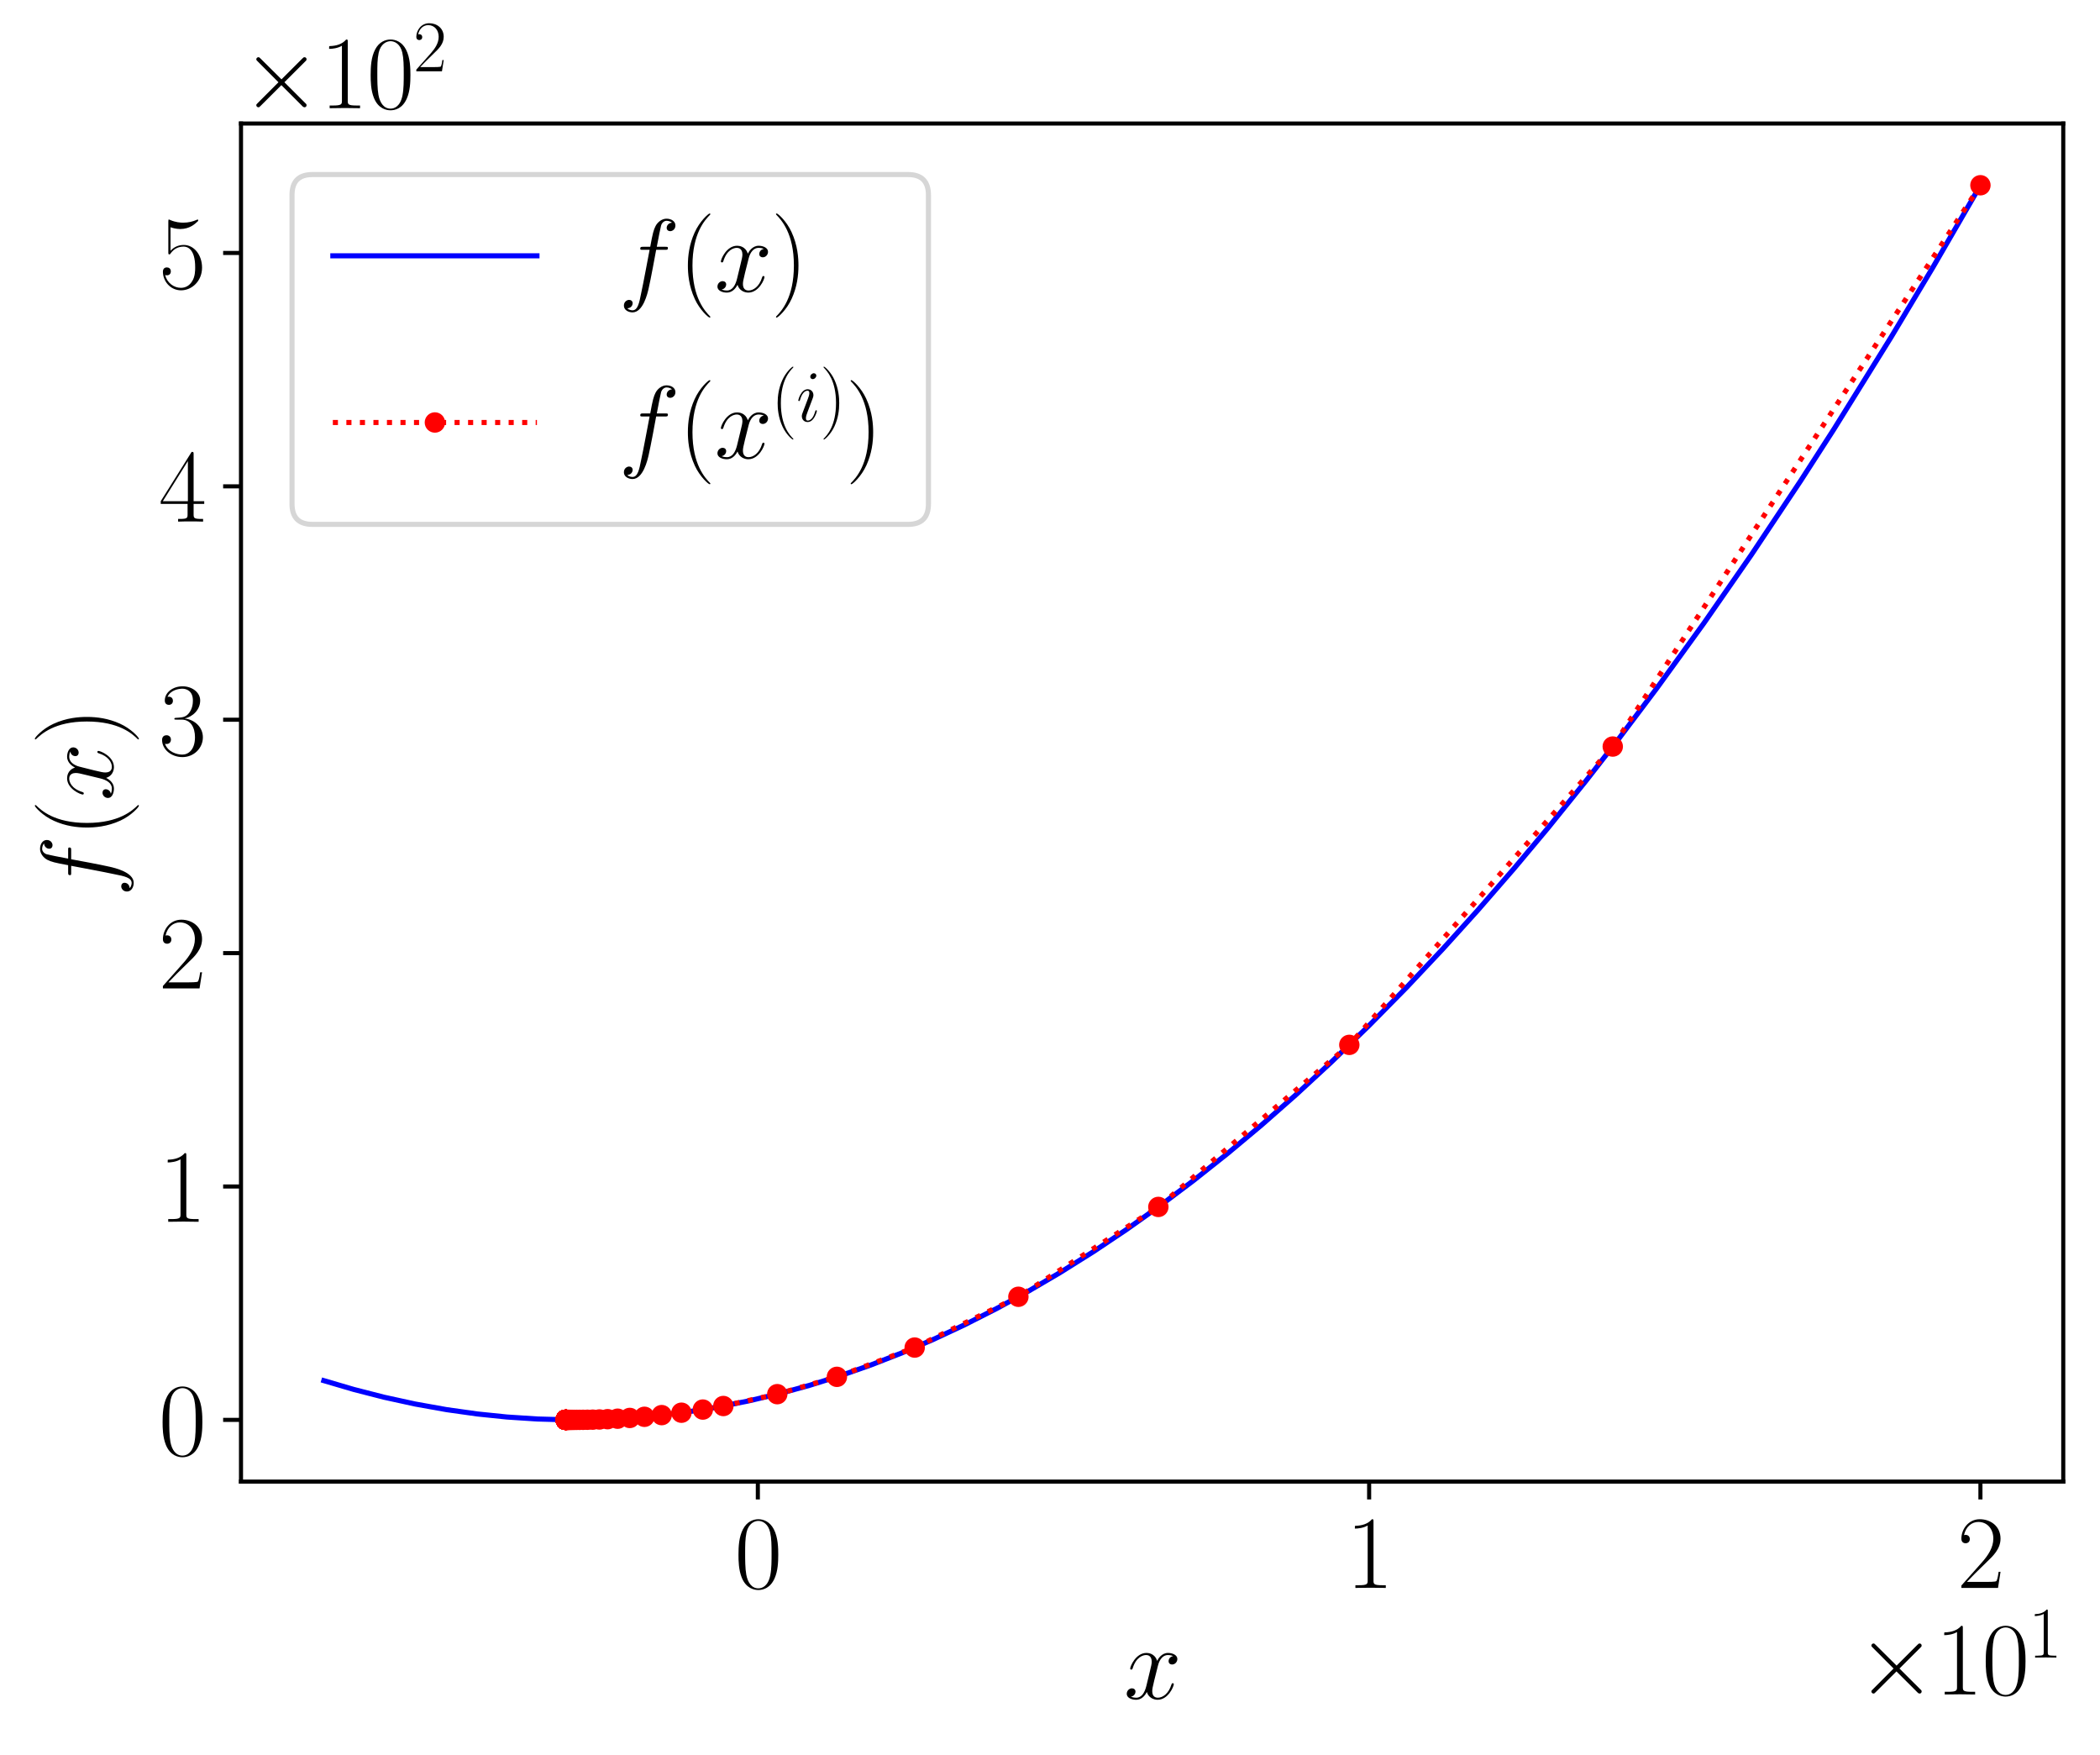 <?xml version="1.0" encoding="utf-8" standalone="no"?>
<!DOCTYPE svg PUBLIC "-//W3C//DTD SVG 1.1//EN"
  "http://www.w3.org/Graphics/SVG/1.1/DTD/svg11.dtd">
<svg xmlns:xlink="http://www.w3.org/1999/xlink" width="411.549pt" height="343.941pt" viewBox="0 0 411.549 343.941" xmlns="http://www.w3.org/2000/svg" version="1.1">
 <defs>
  <style type="text/css">*{stroke-linejoin: round; stroke-linecap: butt}</style>
 </defs>
 <g id="figure_1">
  <g id="patch_1">
   <path d="M 0 343.941 
L 411.549 343.941 
L 411.549 0 
L 0 0 
z
" style="fill: #ffffff"/>
  </g>
  <g id="axes_1">
   <g id="patch_2">
    <path d="M 47.229 290.316 
L 404.349 290.316 
L 404.349 24.204 
L 47.229 24.204 
z
" style="fill: #ffffff"/>
   </g>
   <g id="matplotlib.axis_1">
    <g id="xtick_1">
     <g id="line2d_1">
      <defs>
       <path id="m8db4715ea1" d="M 0 0 
L 0 3.5 
" style="stroke: #000000; stroke-width: 0.8"/>
      </defs>
      <g>
       <use xlink:href="#m8db4715ea1" x="148.519" y="290.316" style="stroke: #000000; stroke-width: 0.8"/>
      </g>
     </g>
     <g id="text_1">
      <!-- $\mathdefault{0}$ -->
      <g transform="translate(143.95 311.153) scale(0.2 -0.2)">
       <defs>
        <path id="CMR17-30" d="M 2688 2038 
C 2688 2430 2682 3099 2413 3613 
C 2176 4063 1798 4224 1466 4224 
C 1158 4224 768 4082 525 3620 
C 269 3137 243 2539 243 2038 
C 243 1671 250 1112 448 623 
C 723 -39 1216 -128 1466 -128 
C 1760 -128 2208 -7 2470 604 
C 2662 1048 2688 1568 2688 2038 
z
M 1466 -26 
C 1056 -26 813 328 723 816 
C 653 1196 653 1749 653 2109 
C 653 2604 653 3015 736 3407 
C 858 3954 1216 4121 1466 4121 
C 1728 4121 2067 3947 2189 3420 
C 2272 3054 2278 2623 2278 2109 
C 2278 1691 2278 1176 2202 797 
C 2067 96 1690 -26 1466 -26 
z
" transform="scale(0.016)"/>
       </defs>
       <use xlink:href="#CMR17-30" transform="scale(0.996)"/>
      </g>
     </g>
    </g>
    <g id="xtick_2">
     <g id="line2d_2">
      <g>
       <use xlink:href="#m8db4715ea1" x="268.317" y="290.316" style="stroke: #000000; stroke-width: 0.8"/>
      </g>
     </g>
     <g id="text_2">
      <!-- $\mathdefault{1}$ -->
      <g transform="translate(263.748 311.153) scale(0.2 -0.2)">
       <defs>
        <path id="CMR17-31" d="M 1702 4083 
C 1702 4217 1696 4224 1606 4224 
C 1357 3927 979 3833 621 3820 
C 602 3820 570 3820 563 3808 
C 557 3795 557 3782 557 3648 
C 755 3648 1088 3686 1344 3839 
L 1344 467 
C 1344 243 1331 166 781 166 
L 589 166 
L 589 0 
C 896 6 1216 12 1523 12 
C 1830 12 2150 6 2458 0 
L 2458 166 
L 2266 166 
C 1715 166 1702 236 1702 467 
L 1702 4083 
z
" transform="scale(0.016)"/>
       </defs>
       <use xlink:href="#CMR17-31" transform="scale(0.996)"/>
      </g>
     </g>
    </g>
    <g id="xtick_3">
     <g id="line2d_3">
      <g>
       <use xlink:href="#m8db4715ea1" x="388.116" y="290.316" style="stroke: #000000; stroke-width: 0.8"/>
      </g>
     </g>
     <g id="text_3">
      <!-- $\mathdefault{2}$ -->
      <g transform="translate(383.547 311.153) scale(0.2 -0.2)">
       <defs>
        <path id="CMR17-32" d="M 2669 990 
L 2554 990 
C 2490 537 2438 460 2413 422 
C 2381 371 1920 371 1830 371 
L 602 371 
C 832 620 1280 1073 1824 1596 
C 2214 1966 2669 2400 2669 3033 
C 2669 3788 2067 4224 1395 4224 
C 691 4224 262 3603 262 3027 
C 262 2777 448 2745 525 2745 
C 589 2745 781 2783 781 3007 
C 781 3206 614 3264 525 3264 
C 486 3264 448 3257 422 3244 
C 544 3788 915 4057 1306 4057 
C 1862 4057 2227 3616 2227 3033 
C 2227 2477 1901 1998 1536 1583 
L 262 147 
L 262 0 
L 2515 0 
L 2669 990 
z
" transform="scale(0.016)"/>
       </defs>
       <use xlink:href="#CMR17-32" transform="scale(0.996)"/>
      </g>
     </g>
    </g>
    <g id="text_4">
     <!-- $x$ -->
     <g transform="translate(220.245 332.866) scale(0.2 -0.2)">
      <defs>
       <path id="CMMI12-78" d="M 3034 2624 
C 2829 2585 2752 2431 2752 2310 
C 2752 2156 2874 2105 2963 2105 
C 3155 2105 3290 2271 3290 2444 
C 3290 2694 2982 2816 2714 2816 
C 2323 2816 2106 2451 2048 2329 
C 1901 2790 1504 2816 1389 2816 
C 736 2816 390 1993 390 1849 
C 390 1823 416 1790 461 1790 
C 512 1790 525 1829 538 1855 
C 755 2572 1184 2687 1370 2687 
C 1658 2687 1715 2438 1715 2284 
C 1715 2143 1677 1993 1600 1678 
L 1382 778 
C 1286 390 1101 64 762 64 
C 730 64 570 64 435 126 
C 666 166 717 358 717 435 
C 717 563 621 640 499 640 
C 346 640 179 505 179 300 
C 179 57 480 -64 755 -64 
C 1062 -64 1280 153 1414 415 
C 1517 64 1837 -64 2074 -64 
C 2726 -64 3072 751 3072 896 
C 3072 929 3046 955 3008 955 
C 2950 955 2944 922 2925 870 
C 2752 300 2381 64 2093 64 
C 1869 64 1747 204 1747 467 
C 1747 607 1773 712 1875 1146 
L 2099 2039 
C 2195 2425 2413 2687 2707 2687 
C 2720 2687 2899 2687 3034 2624 
z
" transform="scale(0.016)"/>
      </defs>
      <use xlink:href="#CMMI12-78" transform="scale(0.996)"/>
     </g>
    </g>
    <g id="text_5">
     <!-- $\times\mathdefault{10^{1}}\mathdefault{}$ -->
     <g transform="translate(363.747 332.033) scale(0.2 -0.2)">
      <defs>
       <path id="CMSY10-2" d="M 2490 1775 
L 1210 3046 
C 1133 3123 1120 3136 1069 3136 
C 1005 3136 941 3078 941 3008 
C 941 2963 954 2950 1024 2880 
L 2304 1596 
L 1024 313 
C 954 243 941 230 941 185 
C 941 115 1005 57 1069 57 
C 1120 57 1133 70 1210 147 
L 2483 1418 
L 3808 95 
C 3821 89 3866 57 3904 57 
C 3981 57 4032 115 4032 185 
C 4032 198 4032 223 4013 255 
C 4006 268 2989 1271 2669 1596 
L 3840 2765 
C 3872 2803 3968 2886 4000 2925 
C 4006 2937 4032 2963 4032 3008 
C 4032 3078 3981 3136 3904 3136 
C 3853 3136 3827 3110 3757 3040 
L 2490 1775 
z
" transform="scale(0.016)"/>
      </defs>
      <use xlink:href="#CMSY10-2" transform="scale(0.996)"/>
      <use xlink:href="#CMR17-31" transform="translate(77.487 0) scale(0.996)"/>
      <use xlink:href="#CMR17-30" transform="translate(123.178 0) scale(0.996)"/>
      <use xlink:href="#CMR17-31" transform="translate(168.868 36.154) scale(0.697)"/>
     </g>
    </g>
   </g>
   <g id="matplotlib.axis_2">
    <g id="ytick_1">
     <g id="line2d_4">
      <defs>
       <path id="mb67c71b367" d="M 0 0 
L -3.5 0 
" style="stroke: #000000; stroke-width: 0.8"/>
      </defs>
      <g>
       <use xlink:href="#mb67c71b367" x="47.229" y="278.22" style="stroke: #000000; stroke-width: 0.8"/>
      </g>
     </g>
     <g id="text_6">
      <!-- $\mathdefault{0}$ -->
      <g transform="translate(31.091 285.139) scale(0.2 -0.2)">
       <use xlink:href="#CMR17-30" transform="scale(0.996)"/>
      </g>
     </g>
    </g>
    <g id="ytick_2">
     <g id="line2d_5">
      <g>
       <use xlink:href="#mb67c71b367" x="47.229" y="232.488" style="stroke: #000000; stroke-width: 0.8"/>
      </g>
     </g>
     <g id="text_7">
      <!-- $\mathdefault{1}$ -->
      <g transform="translate(31.091 239.407) scale(0.2 -0.2)">
       <use xlink:href="#CMR17-31" transform="scale(0.996)"/>
      </g>
     </g>
    </g>
    <g id="ytick_3">
     <g id="line2d_6">
      <g>
       <use xlink:href="#mb67c71b367" x="47.229" y="186.757" style="stroke: #000000; stroke-width: 0.8"/>
      </g>
     </g>
     <g id="text_8">
      <!-- $\mathdefault{2}$ -->
      <g transform="translate(31.091 193.675) scale(0.2 -0.2)">
       <use xlink:href="#CMR17-32" transform="scale(0.996)"/>
      </g>
     </g>
    </g>
    <g id="ytick_4">
     <g id="line2d_7">
      <g>
       <use xlink:href="#mb67c71b367" x="47.229" y="141.025" style="stroke: #000000; stroke-width: 0.8"/>
      </g>
     </g>
     <g id="text_9">
      <!-- $\mathdefault{3}$ -->
      <g transform="translate(31.091 147.944) scale(0.2 -0.2)">
       <defs>
        <path id="CMR17-33" d="M 1414 2176 
C 1984 2176 2234 1673 2234 1094 
C 2234 322 1824 25 1453 25 
C 1114 25 563 193 390 691 
C 422 678 454 678 486 678 
C 640 678 755 780 755 947 
C 755 1132 614 1216 486 1216 
C 378 1216 211 1164 211 927 
C 211 335 787 -128 1466 -128 
C 2176 -128 2720 432 2720 1087 
C 2720 1718 2208 2176 1600 2246 
C 2086 2347 2554 2776 2554 3353 
C 2554 3856 2048 4224 1472 4224 
C 890 4224 378 3862 378 3347 
C 378 3123 544 3084 627 3084 
C 762 3084 877 3167 877 3334 
C 877 3500 762 3584 627 3584 
C 602 3584 570 3584 544 3571 
C 730 3999 1235 4076 1459 4076 
C 1683 4076 2106 3966 2106 3347 
C 2106 3167 2080 2851 1862 2574 
C 1670 2329 1453 2316 1242 2297 
C 1210 2297 1062 2284 1037 2284 
C 992 2278 966 2272 966 2227 
C 966 2182 973 2176 1101 2176 
L 1414 2176 
z
" transform="scale(0.016)"/>
       </defs>
       <use xlink:href="#CMR17-33" transform="scale(0.996)"/>
      </g>
     </g>
    </g>
    <g id="ytick_5">
     <g id="line2d_8">
      <g>
       <use xlink:href="#mb67c71b367" x="47.229" y="95.294" style="stroke: #000000; stroke-width: 0.8"/>
      </g>
     </g>
     <g id="text_10">
      <!-- $\mathdefault{4}$ -->
      <g transform="translate(31.091 102.212) scale(0.2 -0.2)">
       <defs>
        <path id="CMR17-34" d="M 2150 4147 
C 2150 4281 2144 4288 2029 4288 
L 128 1254 
L 128 1088 
L 1779 1088 
L 1779 460 
C 1779 230 1766 166 1318 166 
L 1197 166 
L 1197 0 
C 1402 12 1747 12 1965 12 
C 2182 12 2528 12 2733 0 
L 2733 166 
L 2611 166 
C 2163 166 2150 230 2150 460 
L 2150 1088 
L 2803 1088 
L 2803 1254 
L 2150 1254 
L 2150 4147 
z
M 1798 3723 
L 1798 1254 
L 256 1254 
L 1798 3723 
z
" transform="scale(0.016)"/>
       </defs>
       <use xlink:href="#CMR17-34" transform="scale(0.996)"/>
      </g>
     </g>
    </g>
    <g id="ytick_6">
     <g id="line2d_9">
      <g>
       <use xlink:href="#mb67c71b367" x="47.229" y="49.562" style="stroke: #000000; stroke-width: 0.8"/>
      </g>
     </g>
     <g id="text_11">
      <!-- $\mathdefault{5}$ -->
      <g transform="translate(31.091 56.481) scale(0.2 -0.2)">
       <defs>
        <path id="CMR17-35" d="M 730 3750 
C 794 3724 1056 3641 1325 3641 
C 1920 3641 2246 3961 2432 4140 
C 2432 4191 2432 4224 2394 4224 
C 2387 4224 2374 4224 2323 4198 
C 2099 4102 1837 4032 1517 4032 
C 1325 4032 1037 4055 723 4191 
C 653 4224 640 4224 634 4224 
C 602 4224 595 4217 595 4090 
L 595 2231 
C 595 2113 595 2080 659 2080 
C 691 2080 704 2093 736 2139 
C 941 2435 1222 2560 1542 2560 
C 1766 2560 2246 2415 2246 1293 
C 2246 1087 2246 716 2054 422 
C 1894 159 1645 25 1370 25 
C 947 25 518 319 403 812 
C 429 806 480 793 506 793 
C 589 793 749 838 749 1036 
C 749 1209 627 1280 506 1280 
C 358 1280 262 1190 262 1011 
C 262 454 704 -128 1382 -128 
C 2042 -128 2669 441 2669 1267 
C 2669 2054 2170 2662 1549 2662 
C 1222 2662 947 2540 730 2304 
L 730 3750 
z
" transform="scale(0.016)"/>
       </defs>
       <use xlink:href="#CMR17-35" transform="scale(0.996)"/>
      </g>
     </g>
    </g>
    <g id="text_12">
     <!-- $f(x)$ -->
     <g transform="translate(22.126 175.732) rotate(-90) scale(0.2 -0.2)">
      <defs>
       <path id="CMMI12-66" d="M 2854 2566 
C 2982 2566 3034 2566 3034 2687 
C 3034 2752 2982 2752 2867 2752 
L 2349 2752 
C 2470 3398 2560 3846 2611 4051 
C 2650 4204 2784 4351 2950 4351 
C 3085 4351 3219 4294 3283 4236 
C 3034 4211 2957 4025 2957 3916 
C 2957 3788 3053 3712 3174 3712 
C 3302 3712 3494 3820 3494 4064 
C 3494 4332 3226 4480 2944 4480 
C 2669 4480 2400 4275 2272 4025 
C 2157 3801 2093 3573 1946 2752 
L 1517 2752 
C 1395 2752 1331 2752 1331 2636 
C 1331 2566 1370 2566 1498 2566 
L 1907 2566 
C 1792 1977 1530 545 1382 -132 
C 1274 -685 1178 -1152 858 -1152 
C 838 -1152 653 -1152 538 -1031 
C 864 -1005 864 -724 864 -717 
C 864 -589 768 -512 646 -512 
C 518 -512 326 -621 326 -865 
C 326 -1140 608 -1280 858 -1280 
C 1510 -1280 1779 -113 1850 203 
C 1965 691 2278 2376 2310 2566 
L 2854 2566 
z
" transform="scale(0.016)"/>
       <path id="CMR17-28" d="M 1958 -1562 
C 1958 -1556 1958 -1543 1939 -1524 
C 1645 -1223 858 -403 858 1596 
C 858 3595 1632 4408 1946 4729 
C 1946 4735 1958 4748 1958 4767 
C 1958 4787 1939 4800 1914 4800 
C 1843 4800 1299 4325 986 3620 
C 666 2909 576 2218 576 1603 
C 576 1141 621 360 1005 -467 
C 1312 -1133 1837 -1600 1914 -1600 
C 1946 -1600 1958 -1588 1958 -1562 
z
" transform="scale(0.016)"/>
       <path id="CMR17-29" d="M 1683 1596 
C 1683 2057 1638 2839 1254 3665 
C 947 4332 422 4800 346 4800 
C 326 4800 301 4793 301 4761 
C 301 4748 307 4742 314 4729 
C 621 4408 1402 3595 1402 1603 
C 1402 -396 627 -1210 314 -1530 
C 307 -1543 301 -1549 301 -1562 
C 301 -1594 326 -1600 346 -1600 
C 416 -1600 960 -1127 1274 -422 
C 1594 289 1683 981 1683 1596 
z
" transform="scale(0.016)"/>
      </defs>
      <use xlink:href="#CMMI12-66" transform="scale(0.996)"/>
      <use xlink:href="#CMR17-28" transform="translate(58.72 0) scale(0.996)"/>
      <use xlink:href="#CMMI12-78" transform="translate(94.001 0) scale(0.996)"/>
      <use xlink:href="#CMR17-29" transform="translate(149.435 0) scale(0.996)"/>
     </g>
    </g>
    <g id="text_13">
     <!-- $\times\mathdefault{10^{2}}\mathdefault{}$ -->
     <g transform="translate(47.229 21.204) scale(0.2 -0.2)">
      <use xlink:href="#CMSY10-2" transform="scale(0.996)"/>
      <use xlink:href="#CMR17-31" transform="translate(77.487 0) scale(0.996)"/>
      <use xlink:href="#CMR17-30" transform="translate(123.178 0) scale(0.996)"/>
      <use xlink:href="#CMR17-32" transform="translate(168.868 36.154) scale(0.697)"/>
     </g>
    </g>
   </g>
   <g id="line2d_10">
    <path d="M 63.461 270.533 
L 69.338 272.262 
L 75.259 273.782 
L 81.371 275.117 
L 87.51 276.217 
L 93.535 277.064 
L 99.339 277.661 
L 105.259 278.049 
L 111.11 278.213 
L 116.997 278.158 
L 122.945 277.878 
L 128.873 277.374 
L 134.776 276.65 
L 140.702 275.7 
L 146.659 274.519 
L 152.655 273.102 
L 158.615 271.467 
L 164.641 269.583 
L 170.729 267.445 
L 176.82 265.07 
L 182.876 262.474 
L 189.042 259.59 
L 195.435 256.344 
L 201.465 253.045 
L 207.674 249.404 
L 214.355 245.213 
L 220.797 240.903 
L 227.307 236.278 
L 233.79 231.404 
L 240.616 225.982 
L 247.224 220.451 
L 253.988 214.501 
L 260.908 208.113 
L 268.303 200.948 
L 275.681 193.452 
L 282.781 185.912 
L 289.53 178.446 
L 296.761 170.125 
L 303.402 162.19 
L 310.752 153.078 
L 317.285 144.692 
L 324.728 134.805 
L 333.969 122.039 
L 343.182 108.77 
L 352.86 94.248 
L 359.397 84.103 
L 370.661 65.979 
L 378.798 52.386 
L 388.115 36.302 
L 388.115 36.302 
" clip-path="url(#p9f40a736f5)" style="fill: none; stroke: #0000ff; stroke-linecap: square"/>
   </g>
   <g id="line2d_11">
    <path d="M 388.116 36.3 
L 316.06 146.285 
L 264.433 204.741 
L 227.008 236.496 
L 199.579 254.102 
L 179.256 264.053 
L 164.014 269.79 
L 152.324 273.186 
L 141.757 275.507 
L 137.739 276.203 
L 133.547 276.819 
L 129.674 277.289 
L 126.291 277.621 
L 123.422 277.845 
L 121.034 277.992 
L 119.069 278.086 
L 117.465 278.144 
L 116.163 278.179 
L 115.111 278.2 
L 114.264 278.211 
L 113.584 278.217 
L 113.038 278.219 
L 112.601 278.22 
L 112.252 278.22 
L 111.973 278.219 
L 111.75 278.218 
L 111.572 278.217 
L 111.43 278.216 
L 111.316 278.215 
L 111.226 278.214 
L 111.154 278.214 
L 111.097 278.213 
L 111.051 278.213 
L 111.015 278.212 
L 110.986 278.212 
L 110.963 278.212 
L 110.944 278.211 
L 110.929 278.211 
L 110.918 278.211 
L 110.908 278.211 
L 110.901 278.211 
L 110.895 278.211 
L 110.89 278.211 
L 110.887 278.211 
L 110.884 278.211 
L 110.881 278.211 
L 110.879 278.211 
L 110.878 278.211 
L 110.877 278.211 
L 110.876 278.211 
L 110.875 278.211 
L 110.874 278.211 
L 110.874 278.211 
L 110.874 278.211 
L 110.873 278.211 
L 110.873 278.211 
L 110.873 278.211 
L 110.873 278.211 
L 110.873 278.211 
L 110.872 278.211 
L 110.872 278.211 
L 110.872 278.211 
L 110.872 278.211 
L 110.872 278.211 
L 110.872 278.211 
L 110.872 278.211 
L 110.872 278.211 
L 110.872 278.211 
L 110.872 278.211 
L 110.872 278.211 
L 110.872 278.211 
L 110.872 278.211 
L 110.872 278.211 
L 110.872 278.211 
L 110.872 278.211 
L 110.872 278.211 
L 110.872 278.211 
L 110.872 278.211 
L 110.872 278.211 
L 110.872 278.211 
L 110.872 278.211 
L 110.872 278.211 
L 110.872 278.211 
L 110.872 278.211 
L 110.872 278.211 
L 110.872 278.211 
L 110.872 278.211 
L 110.872 278.211 
L 110.872 278.211 
L 110.872 278.211 
L 110.872 278.211 
L 110.872 278.211 
L 110.872 278.211 
L 110.872 278.211 
L 110.872 278.211 
L 110.872 278.211 
L 110.872 278.211 
L 110.872 278.211 
L 110.872 278.211 
L 110.872 278.211 
L 110.872 278.211 
" clip-path="url(#p9f40a736f5)" style="fill: none; stroke-dasharray: 1,1.65; stroke-dashoffset: 0; stroke: #ff0000"/>
    <defs>
     <path id="m911edd38a7" d="M 0 1.5 
C 0.398 1.5 0.779 1.342 1.061 1.061 
C 1.342 0.779 1.5 0.398 1.5 0 
C 1.5 -0.398 1.342 -0.779 1.061 -1.061 
C 0.779 -1.342 0.398 -1.5 0 -1.5 
C -0.398 -1.5 -0.779 -1.342 -1.061 -1.061 
C -1.342 -0.779 -1.5 -0.398 -1.5 0 
C -1.5 0.398 -1.342 0.779 -1.061 1.061 
C -0.779 1.342 -0.398 1.5 0 1.5 
z
" style="stroke: #ff0000"/>
    </defs>
    <g clip-path="url(#p9f40a736f5)">
     <use xlink:href="#m911edd38a7" x="388.116" y="36.3" style="fill: #ff0000; stroke: #ff0000"/>
     <use xlink:href="#m911edd38a7" x="316.06" y="146.285" style="fill: #ff0000; stroke: #ff0000"/>
     <use xlink:href="#m911edd38a7" x="264.433" y="204.741" style="fill: #ff0000; stroke: #ff0000"/>
     <use xlink:href="#m911edd38a7" x="227.008" y="236.496" style="fill: #ff0000; stroke: #ff0000"/>
     <use xlink:href="#m911edd38a7" x="199.579" y="254.102" style="fill: #ff0000; stroke: #ff0000"/>
     <use xlink:href="#m911edd38a7" x="179.256" y="264.053" style="fill: #ff0000; stroke: #ff0000"/>
     <use xlink:href="#m911edd38a7" x="164.014" y="269.79" style="fill: #ff0000; stroke: #ff0000"/>
     <use xlink:href="#m911edd38a7" x="152.324" y="273.186" style="fill: #ff0000; stroke: #ff0000"/>
     <use xlink:href="#m911edd38a7" x="141.757" y="275.507" style="fill: #ff0000; stroke: #ff0000"/>
     <use xlink:href="#m911edd38a7" x="137.739" y="276.203" style="fill: #ff0000; stroke: #ff0000"/>
     <use xlink:href="#m911edd38a7" x="133.547" y="276.819" style="fill: #ff0000; stroke: #ff0000"/>
     <use xlink:href="#m911edd38a7" x="129.674" y="277.289" style="fill: #ff0000; stroke: #ff0000"/>
     <use xlink:href="#m911edd38a7" x="126.291" y="277.621" style="fill: #ff0000; stroke: #ff0000"/>
     <use xlink:href="#m911edd38a7" x="123.422" y="277.845" style="fill: #ff0000; stroke: #ff0000"/>
     <use xlink:href="#m911edd38a7" x="121.034" y="277.992" style="fill: #ff0000; stroke: #ff0000"/>
     <use xlink:href="#m911edd38a7" x="119.069" y="278.086" style="fill: #ff0000; stroke: #ff0000"/>
     <use xlink:href="#m911edd38a7" x="117.465" y="278.144" style="fill: #ff0000; stroke: #ff0000"/>
     <use xlink:href="#m911edd38a7" x="116.163" y="278.179" style="fill: #ff0000; stroke: #ff0000"/>
     <use xlink:href="#m911edd38a7" x="115.111" y="278.2" style="fill: #ff0000; stroke: #ff0000"/>
     <use xlink:href="#m911edd38a7" x="114.264" y="278.211" style="fill: #ff0000; stroke: #ff0000"/>
     <use xlink:href="#m911edd38a7" x="113.584" y="278.217" style="fill: #ff0000; stroke: #ff0000"/>
     <use xlink:href="#m911edd38a7" x="113.038" y="278.219" style="fill: #ff0000; stroke: #ff0000"/>
     <use xlink:href="#m911edd38a7" x="112.601" y="278.22" style="fill: #ff0000; stroke: #ff0000"/>
     <use xlink:href="#m911edd38a7" x="112.252" y="278.22" style="fill: #ff0000; stroke: #ff0000"/>
     <use xlink:href="#m911edd38a7" x="111.973" y="278.219" style="fill: #ff0000; stroke: #ff0000"/>
     <use xlink:href="#m911edd38a7" x="111.75" y="278.218" style="fill: #ff0000; stroke: #ff0000"/>
     <use xlink:href="#m911edd38a7" x="111.572" y="278.217" style="fill: #ff0000; stroke: #ff0000"/>
     <use xlink:href="#m911edd38a7" x="111.43" y="278.216" style="fill: #ff0000; stroke: #ff0000"/>
     <use xlink:href="#m911edd38a7" x="111.316" y="278.215" style="fill: #ff0000; stroke: #ff0000"/>
     <use xlink:href="#m911edd38a7" x="111.226" y="278.214" style="fill: #ff0000; stroke: #ff0000"/>
     <use xlink:href="#m911edd38a7" x="111.154" y="278.214" style="fill: #ff0000; stroke: #ff0000"/>
     <use xlink:href="#m911edd38a7" x="111.097" y="278.213" style="fill: #ff0000; stroke: #ff0000"/>
     <use xlink:href="#m911edd38a7" x="111.051" y="278.213" style="fill: #ff0000; stroke: #ff0000"/>
     <use xlink:href="#m911edd38a7" x="111.015" y="278.212" style="fill: #ff0000; stroke: #ff0000"/>
     <use xlink:href="#m911edd38a7" x="110.986" y="278.212" style="fill: #ff0000; stroke: #ff0000"/>
     <use xlink:href="#m911edd38a7" x="110.963" y="278.212" style="fill: #ff0000; stroke: #ff0000"/>
     <use xlink:href="#m911edd38a7" x="110.944" y="278.211" style="fill: #ff0000; stroke: #ff0000"/>
     <use xlink:href="#m911edd38a7" x="110.929" y="278.211" style="fill: #ff0000; stroke: #ff0000"/>
     <use xlink:href="#m911edd38a7" x="110.918" y="278.211" style="fill: #ff0000; stroke: #ff0000"/>
     <use xlink:href="#m911edd38a7" x="110.908" y="278.211" style="fill: #ff0000; stroke: #ff0000"/>
     <use xlink:href="#m911edd38a7" x="110.901" y="278.211" style="fill: #ff0000; stroke: #ff0000"/>
     <use xlink:href="#m911edd38a7" x="110.895" y="278.211" style="fill: #ff0000; stroke: #ff0000"/>
     <use xlink:href="#m911edd38a7" x="110.89" y="278.211" style="fill: #ff0000; stroke: #ff0000"/>
     <use xlink:href="#m911edd38a7" x="110.887" y="278.211" style="fill: #ff0000; stroke: #ff0000"/>
     <use xlink:href="#m911edd38a7" x="110.884" y="278.211" style="fill: #ff0000; stroke: #ff0000"/>
     <use xlink:href="#m911edd38a7" x="110.881" y="278.211" style="fill: #ff0000; stroke: #ff0000"/>
     <use xlink:href="#m911edd38a7" x="110.879" y="278.211" style="fill: #ff0000; stroke: #ff0000"/>
     <use xlink:href="#m911edd38a7" x="110.878" y="278.211" style="fill: #ff0000; stroke: #ff0000"/>
     <use xlink:href="#m911edd38a7" x="110.877" y="278.211" style="fill: #ff0000; stroke: #ff0000"/>
     <use xlink:href="#m911edd38a7" x="110.876" y="278.211" style="fill: #ff0000; stroke: #ff0000"/>
     <use xlink:href="#m911edd38a7" x="110.875" y="278.211" style="fill: #ff0000; stroke: #ff0000"/>
     <use xlink:href="#m911edd38a7" x="110.874" y="278.211" style="fill: #ff0000; stroke: #ff0000"/>
     <use xlink:href="#m911edd38a7" x="110.874" y="278.211" style="fill: #ff0000; stroke: #ff0000"/>
     <use xlink:href="#m911edd38a7" x="110.874" y="278.211" style="fill: #ff0000; stroke: #ff0000"/>
     <use xlink:href="#m911edd38a7" x="110.873" y="278.211" style="fill: #ff0000; stroke: #ff0000"/>
     <use xlink:href="#m911edd38a7" x="110.873" y="278.211" style="fill: #ff0000; stroke: #ff0000"/>
     <use xlink:href="#m911edd38a7" x="110.873" y="278.211" style="fill: #ff0000; stroke: #ff0000"/>
     <use xlink:href="#m911edd38a7" x="110.873" y="278.211" style="fill: #ff0000; stroke: #ff0000"/>
     <use xlink:href="#m911edd38a7" x="110.873" y="278.211" style="fill: #ff0000; stroke: #ff0000"/>
     <use xlink:href="#m911edd38a7" x="110.872" y="278.211" style="fill: #ff0000; stroke: #ff0000"/>
     <use xlink:href="#m911edd38a7" x="110.872" y="278.211" style="fill: #ff0000; stroke: #ff0000"/>
     <use xlink:href="#m911edd38a7" x="110.872" y="278.211" style="fill: #ff0000; stroke: #ff0000"/>
     <use xlink:href="#m911edd38a7" x="110.872" y="278.211" style="fill: #ff0000; stroke: #ff0000"/>
     <use xlink:href="#m911edd38a7" x="110.872" y="278.211" style="fill: #ff0000; stroke: #ff0000"/>
     <use xlink:href="#m911edd38a7" x="110.872" y="278.211" style="fill: #ff0000; stroke: #ff0000"/>
     <use xlink:href="#m911edd38a7" x="110.872" y="278.211" style="fill: #ff0000; stroke: #ff0000"/>
     <use xlink:href="#m911edd38a7" x="110.872" y="278.211" style="fill: #ff0000; stroke: #ff0000"/>
     <use xlink:href="#m911edd38a7" x="110.872" y="278.211" style="fill: #ff0000; stroke: #ff0000"/>
     <use xlink:href="#m911edd38a7" x="110.872" y="278.211" style="fill: #ff0000; stroke: #ff0000"/>
     <use xlink:href="#m911edd38a7" x="110.872" y="278.211" style="fill: #ff0000; stroke: #ff0000"/>
     <use xlink:href="#m911edd38a7" x="110.872" y="278.211" style="fill: #ff0000; stroke: #ff0000"/>
     <use xlink:href="#m911edd38a7" x="110.872" y="278.211" style="fill: #ff0000; stroke: #ff0000"/>
     <use xlink:href="#m911edd38a7" x="110.872" y="278.211" style="fill: #ff0000; stroke: #ff0000"/>
     <use xlink:href="#m911edd38a7" x="110.872" y="278.211" style="fill: #ff0000; stroke: #ff0000"/>
     <use xlink:href="#m911edd38a7" x="110.872" y="278.211" style="fill: #ff0000; stroke: #ff0000"/>
     <use xlink:href="#m911edd38a7" x="110.872" y="278.211" style="fill: #ff0000; stroke: #ff0000"/>
     <use xlink:href="#m911edd38a7" x="110.872" y="278.211" style="fill: #ff0000; stroke: #ff0000"/>
     <use xlink:href="#m911edd38a7" x="110.872" y="278.211" style="fill: #ff0000; stroke: #ff0000"/>
     <use xlink:href="#m911edd38a7" x="110.872" y="278.211" style="fill: #ff0000; stroke: #ff0000"/>
     <use xlink:href="#m911edd38a7" x="110.872" y="278.211" style="fill: #ff0000; stroke: #ff0000"/>
     <use xlink:href="#m911edd38a7" x="110.872" y="278.211" style="fill: #ff0000; stroke: #ff0000"/>
     <use xlink:href="#m911edd38a7" x="110.872" y="278.211" style="fill: #ff0000; stroke: #ff0000"/>
     <use xlink:href="#m911edd38a7" x="110.872" y="278.211" style="fill: #ff0000; stroke: #ff0000"/>
     <use xlink:href="#m911edd38a7" x="110.872" y="278.211" style="fill: #ff0000; stroke: #ff0000"/>
     <use xlink:href="#m911edd38a7" x="110.872" y="278.211" style="fill: #ff0000; stroke: #ff0000"/>
     <use xlink:href="#m911edd38a7" x="110.872" y="278.211" style="fill: #ff0000; stroke: #ff0000"/>
     <use xlink:href="#m911edd38a7" x="110.872" y="278.211" style="fill: #ff0000; stroke: #ff0000"/>
     <use xlink:href="#m911edd38a7" x="110.872" y="278.211" style="fill: #ff0000; stroke: #ff0000"/>
     <use xlink:href="#m911edd38a7" x="110.872" y="278.211" style="fill: #ff0000; stroke: #ff0000"/>
     <use xlink:href="#m911edd38a7" x="110.872" y="278.211" style="fill: #ff0000; stroke: #ff0000"/>
     <use xlink:href="#m911edd38a7" x="110.872" y="278.211" style="fill: #ff0000; stroke: #ff0000"/>
     <use xlink:href="#m911edd38a7" x="110.872" y="278.211" style="fill: #ff0000; stroke: #ff0000"/>
     <use xlink:href="#m911edd38a7" x="110.872" y="278.211" style="fill: #ff0000; stroke: #ff0000"/>
     <use xlink:href="#m911edd38a7" x="110.872" y="278.211" style="fill: #ff0000; stroke: #ff0000"/>
     <use xlink:href="#m911edd38a7" x="110.872" y="278.211" style="fill: #ff0000; stroke: #ff0000"/>
     <use xlink:href="#m911edd38a7" x="110.872" y="278.211" style="fill: #ff0000; stroke: #ff0000"/>
     <use xlink:href="#m911edd38a7" x="110.872" y="278.211" style="fill: #ff0000; stroke: #ff0000"/>
     <use xlink:href="#m911edd38a7" x="110.872" y="278.211" style="fill: #ff0000; stroke: #ff0000"/>
     <use xlink:href="#m911edd38a7" x="110.872" y="278.211" style="fill: #ff0000; stroke: #ff0000"/>
     <use xlink:href="#m911edd38a7" x="110.872" y="278.211" style="fill: #ff0000; stroke: #ff0000"/>
     <use xlink:href="#m911edd38a7" x="110.872" y="278.211" style="fill: #ff0000; stroke: #ff0000"/>
    </g>
   </g>
   <g id="patch_3">
    <path d="M 47.229 290.316 
L 47.229 24.204 
" style="fill: none; stroke: #000000; stroke-width: 0.8; stroke-linejoin: miter; stroke-linecap: square"/>
   </g>
   <g id="patch_4">
    <path d="M 404.349 290.316 
L 404.349 24.204 
" style="fill: none; stroke: #000000; stroke-width: 0.8; stroke-linejoin: miter; stroke-linecap: square"/>
   </g>
   <g id="patch_5">
    <path d="M 47.229 290.316 
L 404.349 290.316 
" style="fill: none; stroke: #000000; stroke-width: 0.8; stroke-linejoin: miter; stroke-linecap: square"/>
   </g>
   <g id="patch_6">
    <path d="M 47.229 24.204 
L 404.349 24.204 
" style="fill: none; stroke: #000000; stroke-width: 0.8; stroke-linejoin: miter; stroke-linecap: square"/>
   </g>
   <g id="legend_1">
    <g id="patch_7">
     <path d="M 61.229 102.751 
L 177.951 102.751 
Q 181.951 102.751 181.951 98.751 
L 181.951 38.204 
Q 181.951 34.204 177.951 34.204 
L 61.229 34.204 
Q 57.229 34.204 57.229 38.204 
L 57.229 98.751 
Q 57.229 102.751 61.229 102.751 
z
" style="fill: #ffffff; opacity: 0.8; stroke: #cccccc; stroke-linejoin: miter"/>
    </g>
    <g id="line2d_12">
     <path d="M 65.229 50.13 
L 85.229 50.13 
L 105.229 50.13 
" style="fill: none; stroke: #0000ff; stroke-linecap: square"/>
    </g>
    <g id="text_14">
     <!-- $f(x)$ -->
     <g transform="translate(121.229 57.13) scale(0.2 -0.2)">
      <use xlink:href="#CMMI12-66" transform="scale(0.996)"/>
      <use xlink:href="#CMR17-28" transform="translate(58.72 0) scale(0.996)"/>
      <use xlink:href="#CMMI12-78" transform="translate(94.001 0) scale(0.996)"/>
      <use xlink:href="#CMR17-29" transform="translate(149.435 0) scale(0.996)"/>
     </g>
    </g>
    <g id="line2d_13">
     <path d="M 65.229 82.786 
L 85.229 82.786 
L 105.229 82.786 
" style="fill: none; stroke-dasharray: 1,1.65; stroke-dashoffset: 0; stroke: #ff0000"/>
     <g>
      <use xlink:href="#m911edd38a7" x="85.229" y="82.786" style="fill: #ff0000; stroke: #ff0000"/>
     </g>
    </g>
    <g id="text_15">
     <!-- $f(x^{(i)})$ -->
     <g transform="translate(121.229 89.786) scale(0.2 -0.2)">
      <defs>
       <path id="CMMI12-69" d="M 1811 913 
C 1811 945 1786 970 1747 970 
C 1690 970 1683 951 1651 842 
C 1485 261 1222 64 1011 64 
C 934 64 845 83 845 274 
C 845 447 922 638 992 830 
L 1440 2017 
C 1459 2068 1504 2183 1504 2305 
C 1504 2573 1312 2816 998 2816 
C 410 2816 173 1890 173 1838 
C 173 1813 198 1781 243 1781 
C 301 1781 307 1807 333 1896 
C 486 2432 730 2687 979 2687 
C 1037 2687 1146 2681 1146 2477 
C 1146 2311 1062 2100 1011 1960 
L 563 772 
C 525 670 486 568 486 453 
C 486 166 685 -64 992 -64 
C 1581 -64 1811 868 1811 913 
z
M 1760 4012 
C 1760 4108 1683 4224 1542 4224 
C 1395 4224 1229 4083 1229 3916 
C 1229 3756 1363 3705 1440 3705 
C 1613 3705 1760 3871 1760 4012 
z
" transform="scale(0.016)"/>
      </defs>
      <use xlink:href="#CMMI12-66" transform="scale(0.996)"/>
      <use xlink:href="#CMR17-28" transform="translate(58.72 0) scale(0.996)"/>
      <use xlink:href="#CMMI12-78" transform="translate(94.001 0) scale(0.996)"/>
      <use xlink:href="#CMR17-28" transform="translate(149.435 36.154) scale(0.697)"/>
      <use xlink:href="#CMMI12-69" transform="translate(174.132 36.154) scale(0.697)"/>
      <use xlink:href="#CMR17-29" transform="translate(197.426 36.154) scale(0.697)"/>
      <use xlink:href="#CMR17-29" transform="translate(222.621 0) scale(0.996)"/>
     </g>
    </g>
   </g>
  </g>
 </g>
 <defs>
  <clipPath id="p9f40a736f5">
   <rect x="47.229" y="24.204" width="357.12" height="266.112"/>
  </clipPath>
 </defs>
</svg>
